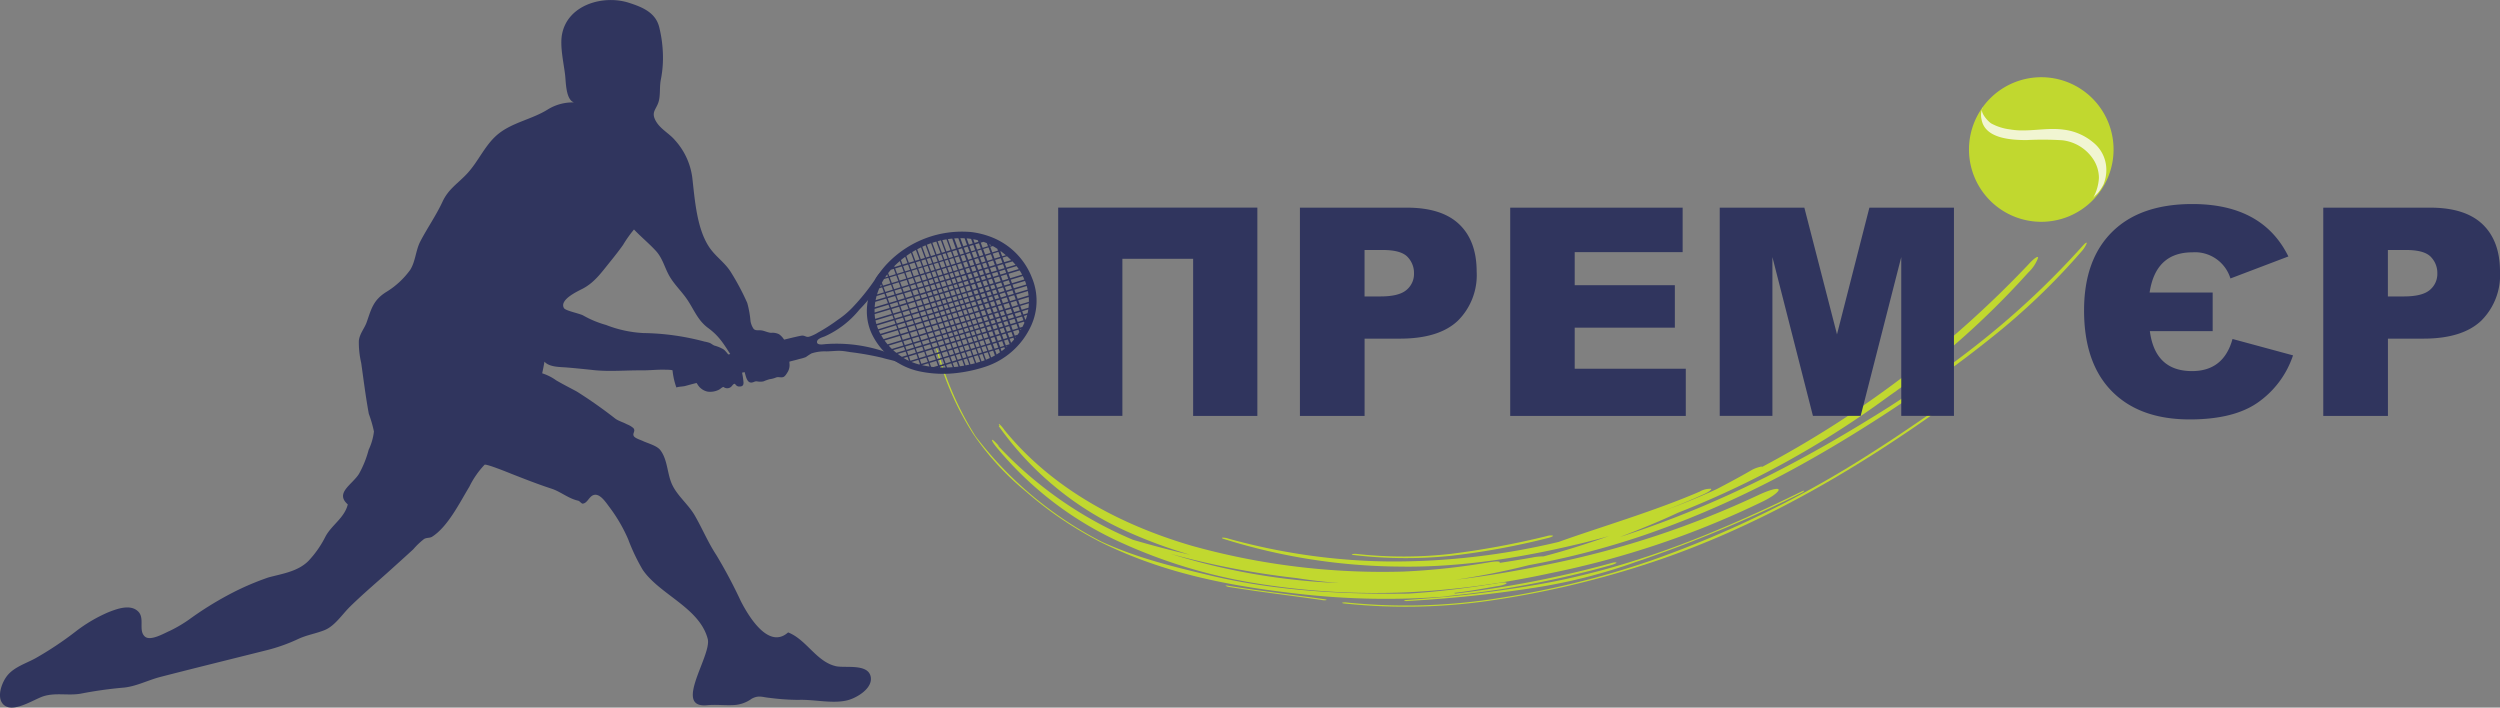 <svg xmlns="http://www.w3.org/2000/svg" viewBox="0 0 401.755 113.711"><rect x="0" y="0" width="401.755" height="113.711" fill="#808080" stroke="none"/><defs><style>.a{fill:#c1d82f;}.b{fill:#f1f5d2;}.c{fill:#30355e;}</style></defs><g transform="translate(-730.966 -37)"><g transform="translate(730.966 37)"><g transform="translate(316.424 12.41)"><path class="a" d="M583,33.6A11.617,11.617,0,1,1,571.387,21.98,11.616,11.616,0,0,1,583,33.6Z" transform="translate(-559.77 -21.98)"/><path class="b" d="M563.284,32.489c.531,2.917,4.341,3.307,7.236,3.3a50.818,50.818,0,0,1,5.721.028,6.878,6.878,0,0,1,5.065,3.171,5.517,5.517,0,0,1,.837,2.877,7.514,7.514,0,0,1-1.012,3.363c.226-.447.7-.7.978-1.1a7.069,7.069,0,0,0,.774-1.221,6.173,6.173,0,0,0,.452-2.335,5.628,5.628,0,0,0-2.114-4.409,9.037,9.037,0,0,0-4.72-2.046c-2.216-.311-4.37.124-6.58.119a11.108,11.108,0,0,1-2.08-.164,8.48,8.48,0,0,1-3-.955c-.526-.328-1.99-1.888-1.345-2.606A2.888,2.888,0,0,0,563.284,32.489Z" transform="translate(-561.266 -25.688)"/></g><g transform="translate(150.451 38.996)"><path class="a" d="M450.128,71.43a6.088,6.088,0,0,1-1.572,2.374A132.946,132.946,0,0,1,425.889,93.86a149.213,149.213,0,0,1-33.7,18.581c-2.99,1.4-6.1,2.663-9.265,3.861.989-.3,1.956-.644,2.945-.972,14.556-4.986,27.479-11.815,40.385-19.977,12.126-7.807,21.82-15.568,31.08-25.879.418-.469.673-.6.588-.311a4.781,4.781,0,0,1-.888,1.34,108.079,108.079,0,0,1-14.438,13.8c-5.031,4.042-10.351,7.852-16.6,11.956-12.906,8.417-25.376,15.065-39.638,19.91a130.827,130.827,0,0,1-18.027,4.658,118.475,118.475,0,0,1-11.837,2.357c5.161-.6,10.26-1.5,15.365-2.566a148.336,148.336,0,0,0,33.324-11.051c1.622-.757,3.041-1.187,3.233-.9.175.283-.995,1.21-2.612,1.973a142.8,142.8,0,0,1-34.065,11.487,140.507,140.507,0,0,1-22.827,3.064,119.267,119.267,0,0,1-23.313-1.255,84.874,84.874,0,0,1-22.968-6.789,55.5,55.5,0,0,1-19.847-15.212c-.537-.633-.876-1.221-.746-1.238.1-.073.628.464,1.159,1.063l-.305-.22a63.244,63.244,0,0,0,21.786,15.223c2.81.825,5.919,1.662,9.169,2.4a78.26,78.26,0,0,1-9.271-3.358,50.606,50.606,0,0,1-21.436-17.258c-.062-.1.045-.073.09-.1-.175-.3-.153-.39.062-.192a5.278,5.278,0,0,1,.718.859c7.869,9.678,19.045,15.376,30.181,18.626a114.079,114.079,0,0,0,34.1,4.121,2.89,2.89,0,0,1,.317-.017,110.378,110.378,0,0,0,13.5-1.5c.791-.124,1.475-.141,1.521.006.006.04-.028.085-.1.13,1.781-.266,3.556-.554,5.325-.876a8.764,8.764,0,0,1,1.786-.175c3.68-.967,7.191-2.092,10.6-3.3-1.2.362-2.419.667-3.646.984-10.062,2.487-20.232,4.121-30.141,3.951a96.548,96.548,0,0,1-28.219-4.449c-.294-.1-.356-.187-.124-.2a2.637,2.637,0,0,1,.893.153,100.283,100.283,0,0,0,26.156,3.68,114.815,114.815,0,0,0,26.9-3.137c6.733-2.414,15.365-4.929,22.73-8.112a3.239,3.239,0,0,1,1.786-.435c.158.124-.424.543-1.238.9-2.7,1.215-5.466,2.346-8.287,3.341,3.527-1.249,7.027-2.623,10.464-4.206,1.809-.944,3.607-1.905,5.382-2.928a5.309,5.309,0,0,1,1.764-.678c.073,0,.107.023.124.051a166.33,166.33,0,0,0,42.759-32.5C449.411,71.577,450.123,71.068,450.128,71.43ZM310.682,119a103.969,103.969,0,0,0,27.23,4.715q-3.468-.254-6.925-.8A131.15,131.15,0,0,1,310.682,119Z" transform="translate(-273.052 -69.01)"/><path class="a" d="M348.859,166.514c5.229.876,10.644,1.475,15.512,2.176.232.04.379.09.26.13a1.775,1.775,0,0,1-.661.006c-4.669-.69-9.955-1.289-14.963-2.109a1.192,1.192,0,0,1-.571-.2C348.39,166.469,348.611,166.469,348.859,166.514Z" transform="translate(-301.925 -111.382)"/><path class="a" d="M382.257,146.7a94.4,94.4,0,0,0,24.568-.712A142.187,142.187,0,0,0,431.1,140a169.648,169.648,0,0,0,36.167-17.756c3.81-2.419,7.49-5,10.921-7.326.288-.2.486-.266.424-.13a2.538,2.538,0,0,1-.684.65c-14.121,10.13-29.825,19.265-46.665,24.833a150.863,150.863,0,0,1-24.511,5.919,94.467,94.467,0,0,1-24.9.667c-.215-.023-.339-.085-.26-.124A2.176,2.176,0,0,1,382.257,146.7Z" transform="translate(-316.335 -88.877)"/><path class="a" d="M463.025,139.894a214.328,214.328,0,0,1-26.738,11.136,88.829,88.829,0,0,1-15.427,3.98,209.881,209.881,0,0,1-21.131,2.244,1.237,1.237,0,0,1-.56-.045c-.017-.045.147-.1.4-.119,3.991-.294,7.841-.6,11.69-1.085,3.787-.492,7.569-1.029,11.43-1.769,14.37-2.8,27.388-8.225,40.283-14.539.271-.141.458-.187.492-.147C463.471,139.612,463.268,139.77,463.025,139.894Z" transform="translate(-323.981 -99.668)"/><path class="a" d="M415.866,152.642a116.523,116.523,0,0,1-15.919,2.9,71.525,71.525,0,0,1-15.4-.164c-.254-.045-.294-.1-.136-.141a2.411,2.411,0,0,1,.741-.023A68.326,68.326,0,0,0,400.2,155.2a135.017,135.017,0,0,0,15.449-2.86,1.9,1.9,0,0,1,.989-.068C416.68,152.365,416.364,152.517,415.866,152.642Z" transform="translate(-317.524 -105.186)"/><path class="a" d="M310.571,135.623c10.622,2.453,21.249,2.951,31.476,2.826,4.867-.305,9.751-.927,14.488-1.7.678-.119,1.249-.124,1.283,0s-.492.334-1.176.452c-2.386.4-4.794.865-7.241,1.136.079.034.119.068.1.113a167.6,167.6,0,0,0,25.139-4.9c.452-.136.814-.164.837-.09s-.317.254-.763.384a152.313,152.313,0,0,1-26.111,4.969,7.43,7.43,0,0,1-1.108.147,123.755,123.755,0,0,1-22.663-.424c-10.967-1.232-21.769-3.154-32.363-8.417a59.393,59.393,0,0,1-11.866-8.05,43.878,43.878,0,0,1-8.429-9.175A46.362,46.362,0,0,1,266.2,99.247c-.073-.271-.034-.311.068-.119a3.054,3.054,0,0,1,.294.729,51.3,51.3,0,0,0,5.936,13.324,59.9,59.9,0,0,0,20.226,16.914C298.683,132.82,304.409,134.159,310.571,135.623Z" transform="translate(-266.163 -82.051)"/></g><path class="c" d="M111.359,111.877c.062,1.023.673,1.639,2.3,1.481,1.47-.141,2.956.068,4.432-.034a5.392,5.392,0,0,0,2.742-1.023c1.148-.6,1.668-.226,2.923-.119a36.688,36.688,0,0,0,4.59.317c2.465-.1,5.568.684,7.948.04,1.47-.4,3.985-1.9,3.652-3.737-.4-2.188-4.115-1.379-5.6-1.718-3.143-.718-4.732-4.285-7.677-5.427-3.115,2.776-6.32-2.521-7.615-5.059h0a79.092,79.092,0,0,0-3.929-7.388c-1.362-2.075-2.222-4.211-3.471-6.365-1.012-1.752-2.759-3.1-3.618-4.929-.82-1.741-.707-4.014-1.916-5.568-.554-.712-2.012-1.08-2.8-1.453-.35-.17-1.2-.418-1.43-.757-.311-.469.322-.8-.079-1.306a3.432,3.432,0,0,0-1.063-.627c-.582-.322-1.266-.5-1.809-.871a75.093,75.093,0,0,0-6.218-4.381c-1.108-.6-2.256-1.176-3.341-1.815a7.884,7.884,0,0,0-2.233-1.119c.124-.588.266-1.244.362-1.877.791.916,2.544.848,3.646.944,1.43.119,2.86.266,4.285.418,2.521.271,5.144.017,7.677.04,1.317.011,2.634-.153,3.951-.1a5.484,5.484,0,0,1,1.713.243c.48.192.859.627,1.362.831a4.234,4.234,0,0,1,1.458.622,6.732,6.732,0,0,1,.656.882,2.5,2.5,0,0,0,1.458.938,3.064,3.064,0,0,0,1.735-.26c.305-.107.52-.424.831-.492a.952.952,0,0,0,1.193.006c.181-.13.4-.56.627-.5.045.011.226.254.317.311a.656.656,0,0,0,.452.113c.435.006.639-.175.633-.633a12.576,12.576,0,0,0-.215-1.5,2.26,2.26,0,0,0-.91-1.5,5.111,5.111,0,0,1-.978-.967,5.834,5.834,0,0,0-1.046-1.328,5.755,5.755,0,0,0-1.521-.644c-.271-.107-.48-.305-.741-.424a4.853,4.853,0,0,0-.854-.22,39.943,39.943,0,0,0-9.847-1.374,19.055,19.055,0,0,1-5.969-1.295,16.249,16.249,0,0,1-3.646-1.509c-.56-.339-2.86-.757-3.126-1.2-.8-1.351,2.21-2.708,3.007-3.126,1.882-.984,2.979-2.555,4.319-4.211.752-.933,1.47-1.837,2.154-2.8a19.962,19.962,0,0,1,1.769-2.5c1.108,1.165,2.425,2.244,3.5,3.414s1.362,2.521,2.086,3.872c.808,1.509,2.109,2.663,3.047,4.093,1.091,1.662,1.673,3.279,3.318,4.477,1.894,1.385,2.634,2.832,3.923,4.782h0c.458.707,1.278,1.159,1.713,1.82.379.582.373,2.34,1.419,2.125.322-.068.413-.215.78-.175a2.482,2.482,0,0,0,1.04-.006,8.575,8.575,0,0,1,.944-.339,4.052,4.052,0,0,0,1.057-.277c.373-.153.786.057,1.159-.073.317-.107.56-.571.735-.842a2.207,2.207,0,0,0,.271-1.3,13.749,13.749,0,0,0-.48-2.793,2.918,2.918,0,0,0-1.2-1.945,2.35,2.35,0,0,0-1.295-.226c-.531-.045-1.046-.334-1.583-.4-.43-.051-.933.1-1.232-.271a3.171,3.171,0,0,1-.475-1.21,15.9,15.9,0,0,0-.526-2.928,39.287,39.287,0,0,0-2.64-4.958c-.9-1.447-2.272-2.363-3.267-3.714-2.21-3-2.51-7.925-2.928-11.487a11.033,11.033,0,0,0-2.736-5.941c-.921-1.114-2.323-1.786-3.075-3.053-.978-1.662.22-1.956.5-3.59.187-1.08.045-2.075.271-3.188a17.945,17.945,0,0,0,.311-4.364,20.489,20.489,0,0,0-.588-4.047c-.588-2.318-2.679-3.183-4.833-3.878C96.984-.859,91.178.786,90.324,5.608c-.339,1.916.283,4.556.509,6.484.136,1.165.1,3.917,1.413,4.392A7.669,7.669,0,0,0,88.075,17.6c-2.487,1.577-5.625,2.069-7.942,3.917-2.125,1.7-3.16,4.341-4.969,6.32-1.521,1.668-3.064,2.51-4.036,4.607-1,2.165-2.436,4.217-3.561,6.371-.746,1.43-.769,3.217-1.628,4.579a13.26,13.26,0,0,1-3.906,3.59C60,48.276,59.68,49.69,58.962,51.758c-.379,1.091-1.142,1.843-1.278,3.041a14.5,14.5,0,0,0,.379,3.55c.384,2.736.724,5.478,1.227,8.191a19.468,19.468,0,0,1,.82,2.832,9.375,9.375,0,0,1-.848,2.934,16.473,16.473,0,0,1-1.555,3.872h0c-1.114,1.764-3.906,3.064-1.8,4.907-.531,2.176-2.589,3.3-3.584,5.161A16.408,16.408,0,0,1,49.6,90.153c-1.7,1.718-4.194,2.063-6.427,2.663a43.235,43.235,0,0,0-6.461,2.815,53.944,53.944,0,0,0-6.371,4,22.4,22.4,0,0,1-3.036,1.775c-.888.379-3.109,1.7-4,.921-1.1-.972.017-2.917-1.063-4.014-1.244-1.261-3.409-.447-4.771.085a24.17,24.17,0,0,0-5.319,3.132,54.782,54.782,0,0,1-6.4,4.262c-1.515.842-3.465,1.413-4.579,2.821C.33,109.673-.5,111.883.415,113.07c1.425,1.854,5.065-.7,6.637-1.17,1.939-.588,3.951-.062,5.879-.39a66.433,66.433,0,0,1,6.727-.961c2.12-.141,4.064-1.2,6.122-1.735,5.659-1.458,11.317-2.849,17-4.274a27.663,27.663,0,0,0,5.1-1.8c1.487-.7,2.815-.859,4.3-1.453,1.639-.656,2.849-2.555,4.07-3.754,2.1-2.063,4.421-4.014,6.648-6.026,1.181-1.068,2.369-2.137,3.544-3.217a11.637,11.637,0,0,1,1.735-1.651c.435-.243.916-.119,1.295-.367,2.544-1.634,4.432-5.5,5.969-8.027h0a14.146,14.146,0,0,1,2.442-3.527c.215-.22,3.963,1.311,4.347,1.464,2.1.825,4.262,1.673,6.4,2.369,1.5.486,2.713,1.588,4.319,1.945.215.045.52.48.7.469.865-.073,1.074-1.43,2.058-1.43.933.006,1.792,1.4,2.289,2.041a25.2,25.2,0,0,1,2.968,5.11,31.333,31.333,0,0,0,2.335,4.9c2.719,4,9.124,6.077,10.452,11.114C114.231,104.579,111.2,109.407,111.359,111.877Z" transform="translate(-0.017 -0.027)"/><g transform="translate(108.04 37.202)"><path class="c" d="M226.906,91.362c.192.062.724.384.871.124.175-.311-.6-.882-.8-.978a23.95,23.95,0,0,0-11.051-1.888c-.39.011-1.639.3-1.526-.413.073-.458.9-.684,1.255-.825a15.225,15.225,0,0,0,5.562-4.3,23.249,23.249,0,0,0,1.99-2.3c.4-.6.735-1.238,1.1-1.86a6.171,6.171,0,0,0,.944-1.634c.011-.045-.011-.763-.187-.639a5.571,5.571,0,0,0-1.4,1.685A34.837,34.837,0,0,1,220.14,82.7a14.212,14.212,0,0,1-2.436,2.052,28.48,28.48,0,0,1-3.137,2.018,6.372,6.372,0,0,1-1.419.667c-.469.13-.639-.153-1.085-.175-.464-.023-6.484,1.549-7.354,1.82-1.345.418-2.742.724-4.1,1.1-1.775.492-3.6.859-5.387,1.311a31.579,31.579,0,0,1-4.081.808,11.232,11.232,0,0,0,.656,3.3c.458-.17.995-.119,1.47-.254,4.149-1.153,8.417-1.939,12.623-2.9a34.872,34.872,0,0,0,3.59-.848c.684-.237,1.413-.367,2.1-.582a5.884,5.884,0,0,0,1.035-.305,9.981,9.981,0,0,1,.887-.582,6.817,6.817,0,0,1,2.414-.328c.825-.011,1.651-.136,2.487-.073.452.034.91.124,1.362.192a46.8,46.8,0,0,1,5.139.916C225.566,91.046,226.25,91.164,226.906,91.362Z" transform="translate(-191.14 -70.535)"/><g transform="translate(31.264)"><path class="c" d="M272.977,73.267a11.4,11.4,0,0,0-6.388-6.478,13.451,13.451,0,0,0-3.38-.865,16.623,16.623,0,0,0-13.465,5.054c-2.855,2.962-4.324,7.445-2.482,11.351a11.022,11.022,0,0,0,7.6,5.975,18.446,18.446,0,0,0,6.235.249,23.154,23.154,0,0,0,4.251-.938,12.32,12.32,0,0,0,7.5-6.642A9.615,9.615,0,0,0,272.977,73.267Zm-1.815,8.412-.051-.147.164-.051C271.236,81.548,271.2,81.616,271.163,81.678Zm-1.538,2.052-.237-.644L270,82.9l.107.288C269.953,83.374,269.789,83.555,269.625,83.73Zm-10.441,3.544.831-.249.226.616c-.3.023-.6.04-.9.051Zm-6.337-.831c-.164-.085-.328-.181-.492-.277l.622-.187.237.644Zm-2.889-2.267,2.126-.639.226.616-1.837.554C250.3,84.539,250.123,84.363,249.959,84.177Zm-2.267-5.9,2.233-.673.192.526-2.419.729C247.686,78.665,247.686,78.473,247.692,78.275Zm.317-2.069,1.261-.384.209.565-1.622.48C247.9,76.647,247.952,76.427,248.008,76.206Zm2.306-4.223.464-.141.311.854-1.04.317-.181-.492C250.015,72.34,250.162,72.159,250.315,71.983Zm.367-.4.011.028-.051.017c.011-.017.028-.028.04-.045ZM265.73,67.71l.181.492-.859.26-.305-.831.435-.13C265.368,67.563,265.549,67.636,265.73,67.71Zm1.679.9.107.294-.916.283-.322-.888.413-.124C266.934,68.315,267.177,68.462,267.409,68.614Zm4.285,12.058c-.079.17-.164.339-.249.5l-.424.124-.249-.69.921-.277.068.192C271.739,80.576,271.717,80.627,271.694,80.672Zm-1.006-.294-.215-.594.921-.277.215.594Zm-3.94-9.881.266.724-.859.254-.26-.712Zm-.073-1.1.916-.283.288.791-.916.283Zm1.374,10.011-.226-.616.6-.181.226.616Zm.7.051.192.526-.611.181-.192-.526ZM267.4,77.636l-.243-.667.611-.181.243.667Zm.7.051.254.69-.611.181-.249-.69Zm-.9.271.254.69-.616.187-.254-.69Zm-.7-.051-.243-.667.616-.187.243.667Zm-8.553-1.877.26.718-.65.2-.26-.718Zm-.735-.04-.192-.526.65-.2.192.526Zm2.572,2.063-.209-.577.684-.209.209.577Zm.769.028.2.554-.684.209-.2-.56Zm-.7.831-.56.17-.2-.56.56-.17Zm-.367-1.668-.2-.565.684-.2.2.565Zm-.13.3.209.577-.56.17-.209-.577Zm-.644-.068-.2-.565.56-.17.2.565Zm-.294-.8-.26-.718.56-.17.26.718Zm-.345-.95-.192-.526.56-.17.192.526Zm.22,1.249.2.565-.65.2-.2-.565Zm.288.8.209.577-.65.2-.209-.577Zm.294.814.2.554-.65.2-.2-.56Zm.294.786.243.667-.65.2-.243-.667Zm.215-.062.56-.17.243.667-.56.17Zm.769-.232.684-.209.243.667-.684.209Zm.611-1.063.639-.192.2.56-.639.192Zm.288.791.639-.192.243.667-.639.192Zm.565-1.051.514-.153.2.56-.514.153Zm.288.791.514-.153.243.667-.514.153Zm.729-.215.65-.2.243.667-.65.2Zm.859-.26.656-.2.243.667-.656.2Zm-.085-.237-.2-.554.656-.2.2.56Zm-.288-.791-.209-.577.656-.2.209.577Zm-.13.3.2.554-.65.2-.2-.56Zm-.735-.04-.209-.577.65-.2.209.577Zm-.294-.808-.2-.565.65-.2.2.565Zm-.13.3.209.577-.514.153-.209-.577Zm-.6-.079-.2-.565.514-.153.2.565Zm-.13.3.209.577-.639.192-.209-.577Zm-.718-.045-.2-.565.639-.192.2.565Zm-.294-.8-.26-.718.639-.192.26.718Zm-.345-.95-.192-.526.639-.192.192.526Zm-.13.3.26.718-.684.2-.26-.718Zm-.769-.028-.192-.526.684-.209.192.526Zm-.277-.757-.254-.7.684-.2.254.69Zm-.215.062-.56.17-.254-.7.56-.164Zm-.774.232-.65.2-.26-.707.65-.192Zm-.865.266-.661.2-.26-.712.661-.2Zm.085.232.192.526-.661.2-.192-.526Zm.277.757.26.718-.661.2-.26-.718Zm.345.95.2.565-.661.2-.2-.565Zm.294.8.209.577-.661.2-.209-.577Zm.294.814.2.56-.661.2-.2-.554Zm.288.791.243.667-.661.2-.243-.667Zm.328.9.254.69-.661.2-.249-.69Zm.215-.068.65-.2.254.69-.65.2Zm.871-.26.56-.17.254.69-.56.17Zm.769-.232.684-.209.254.69-.684.2Zm.9-.271.639-.192.249.69-.639.192Zm.854-.254.514-.153.254.69-.514.153Zm.729-.22.65-.2.254.69-.65.2Zm.865-.26.656-.2.249.69-.656.2Zm.865-.52-.243-.667.6-.181.243.667Zm.684.051.254.69-.6.181-.254-.69Zm.215-.322-.243-.667.611-.187.243.667Zm-.334-.9-.2-.554.611-.187.2.56Zm-.288-.786-.209-.577.611-.187.209.577Zm-.209.322.2.56-.6.181-.2-.554Zm-.69-.051-.209-.577.6-.181.209.577Zm-.294-.814-.2-.565.6-.181.2.565Zm-.294-.8-.26-.718.6-.181.26.718Zm-.209.322.2.565-.656.2-.2-.565Zm-.741-.034-.26-.718.656-.2.26.718Zm-.215.062-.65.2-.26-.718.65-.2Zm-.995-.752-.192-.526.65-.2.192.526Zm-.13.294.26.718-.514.153-.26-.718Zm-.6-.079-.192-.526.514-.153.192.526Zm-.277-.757-.249-.684.514-.153.249.684Zm-.215.068-.639.192-.254-.69.639-.187Zm-.972-.735-.237-.65.639-.192.237.656Zm-.215.062-.684.2-.237-.644.684-.209Zm-.9.266-.56.164-.232-.639.554-.17Zm-.769.232-.65.192-.232-.627.65-.2Zm-.871.254-.661.2-.226-.622.661-.2Zm-.876.26-.831.243-.22-.611.831-.254Zm.085.232.26.712-.831.249-.26-.718Zm.345.95.192.526-.831.249-.192-.526Zm.277.757.26.718-.831.249-.26-.718Zm.345.95.2.565-.831.249-.2-.565Zm.294.8.209.577-.831.249L256,78.552Zm.294.808.2.554-.831.249-.2-.554Zm.288.791.243.667-.831.249-.243-.667Zm.328.9.254.69-.831.249-.254-.69Zm.339.921.226.616-.831.249-.226-.616Zm.311.854.192.526-.831.249-.192-.526Zm.13-.3-.226-.616.661-.2.226.616Zm.746.034.192.526-.661.2-.192-.526Zm.13-.3-.226-.616.65-.2.226.616Zm.735.04.192.526-.65.2-.192-.526Zm.13-.3-.226-.616.56-.17.226.616Zm.644.068.192.526-.56.17-.192-.526Zm.13-.3-.226-.616.684-.209.226.616Zm.769.028.192.526-.684.209-.192-.531Zm.13-.3-.226-.616.639-.192.226.616Zm.724.04.192.526-.639.192-.192-.526Zm.13-.3-.226-.616.514-.153.226.616Zm.594.085.192.526-.509.153-.192-.526Zm.13-.3-.226-.616.65-.2.226.616Zm.735.034.192.526-.65.2-.192-.526Zm.13-.3-.226-.616.656-.2.226.616Zm.741.04.192.526-.656.2-.192-.526Zm-.017-.938.6-.181.226.616-.6.181Zm.814-.509-.254-.69.611-.187.249.69Zm.243-2.1-.2-.554.616-.187.2.554Zm-.288-.791-.209-.577.616-.187.209.577Zm-.294-.808-.2-.565.616-.187.2.565Zm-.294-.8-.26-.718.616-.187.26.718Zm-.209.322.2.565-.611.187-.2-.565Zm-.7-.051-.26-.718.611-.187.26.718Zm-.345-.95-.192-.526.611-.187.192.526Zm-.277-.757-.243-.667.611-.181.243.661Zm-.209.322.192.526-.6.181-.192-.526Zm-.69-.051-.243-.673.6-.181.243.667Zm-.209.322.192.526-.656.2-.192-.526Zm-.741-.04-.249-.678.656-.192.243.673Zm-.215.068-.65.2-.249-.684.65-.192Zm-.984-.718-.243-.667.65-.2.243.673Zm-.215.062-.514.153-.243-.661.509-.158Zm-.831-.718-.288-.791.514-.158.288.791Zm-.215.062-.639.192-.288-.791.639-.192Zm-.854.26-.684.209-.288-.791.684-.209Zm-.9.277-.554.17-.288-.791.56-.17Zm-.769.232-.65.2-.288-.791.65-.2Zm-.865.266-.661.2-.288-.791.661-.2Zm-.876.266-.831.254-.288-.791.831-.254Zm-1.046.317-.791.243-.288-.791.791-.243Zm-.707,1.119-1.063.317-.215-.594,1.057-.322Zm-.006-.667.791-.243.22.611-.791.232Zm1.1.6.26.718-.791.237-.266-.724Zm.345.95.192.526-.791.237-.192-.526Zm.277.763.26.718-.791.237-.26-.718Zm.345.95.2.565-.791.237-.2-.565Zm.294.8L256,79.2l-.791.237L255,78.857Zm.294.808.2.554-.791.237-.2-.554Zm.288.791.243.667-.791.237-.243-.667Zm.334.9.254.69-.791.237-.254-.69Zm-.447,1.849-1.063.322-.226-.616,1.063-.322Zm.085.232.192.526-1.063.322-.192-.526Zm.13-.3-.226-.616.791-.237.226.616Zm.876-.006.192.526-.791.237-.192-.526Zm.277.763.215.594-.791.237-.215-.594Zm.215-.062.831-.249.215.594-.831.249Zm1.046-.317.661-.2.215.594-.661.2Zm.876-.266.65-.2.215.594-.65.2Zm.871-.26.56-.17.215.594-.56.17Zm.769-.232.684-.2.215.594-.684.209Zm.9-.271.639-.192.215.594-.639.192Zm.938.633.249.69-.639.192-.249-.69Zm-.085-.893.514-.153.215.594-.514.153Zm.729-.22.65-.2.215.594-.65.2Zm.859-.26.656-.2.215.594-.656.2Zm.865-.52-.192-.526.6-.181.192.526Zm.4-1.645.61-.187.226.616-.611.187Zm.927.667.192.526-.611.187-.192-.526Zm-.017-.944.616-.187.226.616-.616.187Zm.927.667.192.526-.616.187-.192-.526Zm.8-1.447-.254-.69.859-.26.254.69Zm-.339-.927-.243-.667.859-.26.243.667Zm-.328-.9-.2-.56.859-.26.2.554Zm-.288-.791-.209-.577.859-.26.209.577Zm-.209.328.2.554-.611.181-.2-.56Zm-.7-.051-.209-.577.611-.181.209.577Zm-.294-.814-.2-.565.611-.181.2.565Zm-.294-.8-.26-.718.611-.181.26.718Zm-.345-.95-.192-.526.611-.181.192.526Zm-.277-.757-.237-.656.611-.181.237.65Zm-.209.322.192.526-.616.187-.192-.526Zm-.7-.051-.243-.661.616-.181.237.656Zm-.328-.893-.254-.7.616-.187.254.7ZM264,71.1l-.288-.791.616-.187.288.791Zm-.215.3.254.7-.616.181-.254-.69Zm-.69-.028-.288-.791.611-.187.288.791Zm-.22.305.249.684-.6.175-.249-.678Zm-.678-.028-.288-.791.6-.181.288.791Zm-.22.3.249.678-.656.192-.243-.673Zm-.729-.011-.288-.791.656-.2.288.791Zm-.215.068-.65.2-.288-.791.65-.2Zm-1.018-.808-.328-.893.65-.2.328.893Zm-.215.068-.509.158-.328-.893.509-.158Zm-.724.22-.639.192-.328-.9.639-.192Zm-.854.26-.684.209-.328-.9.684-.209Zm-.893.271-.56.17-.328-.9.56-.17Zm-.774.237-.65.2-.328-.9.65-.2Zm-.865.26-.661.2-.328-.9.661-.2Zm-.876.271-.831.254-.328-.9.831-.249Zm-1.04.317-.791.243-.328-.9.791-.237Zm-.644,1.311-1.057.322-.288-.791,1.057-.322Zm-1.272.384-1.034.317-.288-.791,1.04-.317Zm.079.215.215.588-1.04.305-.215-.582Zm.3.82.266.735-1.04.311-.271-.741Zm.35.967.192.526-1.04.311-.192-.526Zm.13-.3-.266-.729,1.063-.311.266.724Zm1.148-.085.192.526-1.063.322-.192-.526Zm.277.757.26.718-1.063.322-.26-.718Zm.345.955.2.565-1.063.322-.2-.565Zm.294.8.209.577-1.063.322-.209-.577Zm.294.808.2.554-1.063.322-.2-.56Zm.288.791.243.667-1.063.322-.243-.667Zm.328.9.254.69-1.063.322-.254-.69Zm-.712,1.928-1.04.311-.226-.616,1.04-.311Zm.09.232.192.526-1.04.311-.192-.526Zm.277.763.215.594-1.04.311-.215-.594Zm.215-.068,1.063-.322.215.594-1.063.322Zm1.362.509.249.69-1.063.322-.249-.69Zm.215-.062.791-.237.249.69-.791.237Zm1.006-.305.831-.249.249.684-.831.249Zm1.046-.317.661-.2.249.69-.661.2Zm.876-.266.65-.2.249.69-.65.2Zm.865-.26.56-.17.249.69-.56.17Zm.774-.232.684-.209.249.69-.684.209Zm1.018.718.254.7-.684.209-.254-.7Zm.215-.068.639-.192.254.7-.639.192Zm.514-1.176.514-.153.249.69-.514.153Zm.729-.22.65-.2.249.69-.65.2Zm.865-.26.656-.2.249.69-.656.2Zm.865-.52-.215-.594.6-.181.215.594Zm.69.051.249.69-.6.181L266,82.057Zm.209-.322-.215-.594.611-.187.215.594Zm.7.045.249.69-.61.187-.249-.69Zm.209-.322-.215-.594.616-.187.215.594Zm.707.051.249.69-.616.187-.249-.69ZM268.63,81l-.215-.594.611-.181.215.594Zm.69.051.249.69-.611.181-.249-.69Zm.215-.328-.215-.594.859-.26.215.594Zm-.305-.825-.192-.526.859-.26.192.526Zm-.277-.757-.226-.616.859-.26.226.616Zm.842-1.2-.254-.69.921-.277.254.69Zm-.339-.921-.243-.667.916-.277.243.667Zm-.328-.9-.2-.554.916-.277.2.56Zm-.288-.791-.209-.577.921-.277.209.577Zm-.294-.814-.2-.565.916-.277.2.565Zm-.294-.8-.26-.718.916-.277.26.718Zm-.209.328.2.565-.859.26-.2-.565Zm-.944.023-.26-.718.859-.26.26.718Zm-.345-.95-.192-.526.859-.26.192.526Zm-.277-.757-.237-.65.859-.254.237.644Zm-.661-1.809-.288-.791.859-.26.288.791Zm-.22.3.26.712-.611.181-.26-.707Zm-.684-.023-.288-.791.6-.187.288.791Zm-.367-1.006-.328-.888.61-.187.328.888Zm-.39-1.08-.305-.831.611-.181.305.831Zm.1,1.17-.616.187-.328-.893.616-.187Zm-.91.277-.61.187-.328-.893.611-.187Zm-.9.277-.6.187-.328-.893.6-.181Zm-.9.271-.656.2-.328-.893.656-.2Zm-1.051-.888-.305-.837.656-.2.305.837Zm-.215.068-.65.2-.305-.842.65-.2Zm-.865.26-.514.153-.305-.842.514-.153Zm-.724.22-.639.192-.305-.842.639-.192Zm-.854.26-.684.209-.311-.842.684-.209Zm-.9.271-.56.17-.311-.848.56-.17Zm-.769.237-.65.2-.311-.848.65-.2Zm-.865.26-.661.2-.311-.848.661-.2Zm-.876.266-.831.254-.311-.854.831-.249Zm-1.046.317-.791.237-.311-.854.791-.237Zm-.6,1.4-1.063.322-.328-.9,1.063-.322Zm-1.278.39-1.04.317-.333-.9,1.04-.317Zm-.882,1.385-1.2.367-.288-.791,1.2-.367Zm.073.209.209.577-1.2.356-.209-.565Zm.3.814.271.741-1.2.362-.271-.746Zm.356.972.192.526-1.2.362-.192-.526Zm.277.757.26.718-1.2.362-.26-.718Zm.215-.062,1.04-.311.26.718-1.04.311Zm1.385.639.2.565-1.04.311-.2-.565Zm.288.8.209.577-1.04.311-.209-.577Zm.3.808.2.56-1.04.311-.2-.554Zm.288.791.243.667-1.04.311-.243-.667Zm.328.9.254.69-1.04.311-.249-.69Zm-.69,1.922-1.2.362-.226-.616,1.2-.362Zm.085.232.192.526-1.2.362-.192-.526Zm.277.763.215.594-1.2.362-.215-.594Zm.305.825.249.69-1.2.362-.249-.69Zm.215-.068,1.04-.311.249.69-1.04.311Zm1.374.611.254.7-1.04.311-.254-.7Zm.215-.062,1.063-.322.254.7-1.063.322Zm1.272-.384.791-.237.254.7-.791.237Zm1.006-.305.831-.249.254.7-.831.249Zm1.046-.317.661-.2.254.7-.661.2Zm.876-.266.65-.2.254.7-.65.2Zm.871-.26.56-.17.254.7-.56.17Zm.893.763.283.769-.56.17-.283-.769Zm.215-.062.684-.209.283.769-.684.2Zm.9-.271.639-.192.283.769-.639.192Zm.514-1.187.514-.153.254.7-.514.153Zm.729-.22.65-.2.254.7-.65.2Zm.859-.26.656-.2.254.7-.656.2Zm.995.735.283.769-.656.2-.283-.769Zm.215-.322-.254-.7.6-.181.254.7Zm.684.051.283.769-.6.181-.283-.769Zm.215-.322-.254-.7.611-.187.254.7Zm.7.045.283.769-.611.187-.283-.769Zm.209-.322-.254-.7.616-.187.254.7Zm.7.051.283.769-.616.187-.283-.769Zm.215-.322-.254-.7.611-.181.254.7Zm.56-1.21-.249-.69.859-.26.249.69Zm.514-2.092-.192-.526.921-.277.192.526Zm-.277-.763-.226-.616.916-.277.226.616Zm.9-1.215-.254-.69,1.69-.509a6.8,6.8,0,0,1,.028.757Zm-.339-.927-.243-.667,1.888-.571c.045.237.079.469.107.707Zm-.328-.9-.2-.554,1.984-.6c.057.192.1.379.147.577Zm-.288-.791-.209-.577,2.007-.6q.11.288.2.577Zm-.3-.808-.2-.565L271.5,73c.09.181.175.362.249.548Zm-.288-.8-.26-.718,1.786-.537c.141.22.277.447.4.673Zm-.35-.955-.192-.526,1.566-.469c.119.153.237.311.35.475Zm-.271-.757-.232-.633,1.227-.362c.17.175.333.362.492.548Zm-.215.322.192.526-.921.277-.192-.526Zm-1,.045-.232-.644.921-.271.232.639Zm-.322-.876-.266-.724.916-.277.266.729Zm.871-1.306-.288-.791.079-.023c.271.2.543.418.8.639Zm-1.871-.543-.859.26-.322-.888.859-.26ZM264.668,67.4l-.023-.068c.04.011.085.028.124.04Zm-.3.09-.611.181-.215-.588q.365.059.729.153Zm-.514,1.34-.616.187-.305-.837.616-.187Zm-.91.271-.611.187-.305-.837.611-.187Zm-.9.277-.6.181-.305-.837.6-.181Zm-.995-.888-.56-1.538c.22-.017.441-.028.656-.034l.509,1.391Zm-.3.09-.656.2-.622-1.718q.348-.051.7-.085Zm-.865.26-.65.2-.661-1.815c.226-.045.447-.09.673-.124Zm-.865.26-.514.153-.678-1.86c.175-.045.345-.09.52-.13Zm-.729.22-.639.192-.678-1.86c.209-.068.424-.136.639-.192Zm-.854.254-.684.209-.661-1.815c.22-.09.441-.17.667-.249Zm-.9.271-.56.17-.627-1.724c.175-.079.356-.158.531-.232Zm-.769.237-.65.2-.577-1.583c.2-.107.4-.209.611-.311Zm-.865.26-.661.2-.509-1.391c.2-.124.4-.237.6-.35Zm-.876.266-.831.249-.4-1.091c.243-.17.486-.339.741-.5Zm-1.046.311-.791.237-.266-.724c.22-.187.452-.362.684-.531Zm-.611,1.391-1.063.322-.311-.854,1.063-.322Zm-2.527.769-.464.141c.107-.164.22-.328.339-.486Zm.068.192.334.9-1.2.367-.175-.475c.107-.2.22-.4.339-.588Zm-1.08,1.334-.266.079c.057-.119.107-.232.164-.35Zm.073.215.288.791-1.108.339a9.028,9.028,0,0,1,.362-.989Zm.661,1.8.271.746-2.131.644a7.465,7.465,0,0,1,.1-.871Zm.633,1.741.26.718-2.668.8a7.122,7.122,0,0,1-.09-.769Zm.35.95.2.565-2.77.837c-.057-.192-.1-.39-.141-.582Zm.288.8.209.577c-.458.136-.91.283-1.362.418-.243.073-1.006.328-1.413.441-.079-.2-.153-.4-.215-.594Zm.13-.3-.2-.565,1.2-.362.2.565Zm1.289-.13.209.577-1.2.362-.209-.577Zm.294.814.2.554-1.2.362-.2-.554Zm-1.125,1.215.243.667-2.521.757a7.144,7.144,0,0,1-.39-.622Zm.215-.062,1.2-.362.243.667-1.2.362Zm1.526.537.254.69-1.2.362-.249-.69Zm-.763,2.2.192.526-1.408.424c-.17-.141-.339-.283-.5-.435Zm.277.757.215.594-.814.243c-.22-.141-.441-.3-.656-.464Zm2.052,1.323.254.7-.141.045a11.355,11.355,0,0,1-1.215-.407Zm.588.859,1.006-.305.192.52c-.4-.057-.786-.124-1.17-.215C255.335,87.337,255.323,87.331,255.318,87.331Zm1.221-.367,1.063-.322.283.769-.718.215c-.136-.011-.266-.028-.4-.045Zm1.425.678.017.04c-.04,0-.085-.006-.124-.006Zm-.147-1.063.791-.237.283.769-.791.237Zm1.006-.305.831-.249.283.769-.831.249Zm1.046-.317.661-.2.283.769-.661.2Zm.876-.266.65-.2.283.769-.65.2Zm1.018.808.328.9c-.226.04-.452.079-.684.107l-.3-.814Zm.215-.068.56-.17.356.978-.577.119Zm.769-.232.684-.2.373,1.029q-.348.093-.7.17Zm.9-.271.639-.192.379,1.034c-.209.068-.424.13-.639.187Zm.486-1.255.514-.153.283.769-.514.153Zm.729-.22.65-.2.283.769-.65.2Zm1.012.8.339.927c-.2.1-.413.181-.622.266l-.362-1Zm.215-.062.656-.2.283.774q-.3.17-.611.322Zm.95-.288.6-.181.2.537c-.175.119-.356.237-.543.35Zm.9-.271.611-.187.079.215c-.17.141-.35.277-.531.413Zm.91-.271.2-.062-.17.153Zm1.447-1.549.136-.04-.1.136Zm.379-.373-.464.141-.254-.7.859-.26.141.39C270.863,82.159,270.773,82.3,270.671,82.441Zm1.227-2.431-.215-.594.526-.158c-.062.243-.141.486-.226.729Zm-.3-.825-.192-.526.984-.294c-.028.209-.068.413-.113.616Zm-.277-.763-.226-.616,1.379-.418c-.006.237-.023.469-.051.7Zm-1.685-7.976-1.114.328-.266-.735.712-.215c.22.2.435.4.644.6A.044.044,0,0,1,269.636,70.446Zm-3.194-2.4-.232.073-.085-.226c.028.017.062.028.09.045C266.29,67.964,266.363,68,266.443,68.043ZM263.2,67.026l.266.729-.616.187-.362-.995c.147.011.294.023.435.04C263.017,67,263.107,67.015,263.2,67.026Zm-1.046-.1.4,1.1-.611.187-.475-1.306C261.694,66.913,261.92,66.918,262.152,66.93Zm-10.413,3.663.232.633-1.063.322-.051-.141Q251.281,70.983,251.739,70.593ZM248.37,81.769c.413-.13,1.4-.435,1.6-.5.39-.119.774-.232,1.165-.35l.2.56-2.708.814c-.068-.13-.136-.26-.2-.39A.723.723,0,0,1,248.37,81.769Zm.921,1.583,2.459-.741.254.69-2.222.673C249.608,83.77,249.45,83.566,249.292,83.352Zm8.932,4.341-.04-.113.791-.237.13.356C258.811,87.7,258.517,87.7,258.223,87.693Zm2.787-.13c-.181.023-.356.04-.537.057l-.243-.661.661-.2.283.78C261.123,87.546,261.067,87.557,261.01,87.563Zm3.867-.854-.379-1.034.514-.153.367,1.012C265.216,86.6,265.046,86.653,264.877,86.709Z" transform="translate(-246.446 -65.837)"/></g></g><g transform="translate(170.053 32.789)"><path class="c" d="M332.841,92.521H322.525V67.269H311.157V92.515H300.84V59.05h32.007V92.521Z" transform="translate(-300.84 -58.473)"/><path class="c" d="M369.56,59.06h17.191q5.613,0,8.412,2.674t2.8,7.6a10.319,10.319,0,0,1-3.047,7.92q-3.044,2.858-9.3,2.855h-5.664V92.531H369.56Zm10.39,14.268h2.533c2,0,3.392-.345,4.2-1.04a3.334,3.334,0,0,0,1.21-2.657,3.7,3.7,0,0,0-1.051-2.668q-1.051-1.094-3.951-1.1h-2.945v7.462Z" transform="translate(-330.713 -58.478)"/><path class="c" d="M429.33,59.06h27.716v7.145H439.7v5.319h16.094v6.823H439.7v6.6h17.852v7.581H429.336V59.06Z" transform="translate(-356.695 -58.478)"/><path class="c" d="M488.9,59.06h13.6l5.246,20.362,5.206-20.362h13.59V92.525h-8.468V67l-6.523,25.523H503.88L497.368,67V92.525H488.9Z" transform="translate(-382.591 -58.478)"/><path class="c" d="M626.058,82.349a15.008,15.008,0,0,1-5.444,7.428q-3.892,2.866-11.153,2.866-8.055,0-12.521-4.534t-4.46-13q0-8.123,4.511-12.6T609.88,58.03q11.278,0,15.432,8.423L616,69.992a5.949,5.949,0,0,0-6.116-4.2q-5.893,0-6.874,6.461h10.136V78.46H603.051q.848,6.419,6.778,6.416,5.088,0,6.506-5.161Z" transform="translate(-427.618 -58.03)"/><path class="c" d="M660.48,59.06h17.191q5.613,0,8.411,2.674t2.8,7.6a10.319,10.319,0,0,1-3.047,7.92q-3.044,2.858-9.3,2.855h-5.664V92.531H660.48V59.06Zm10.39,14.268H673.4c2,0,3.392-.345,4.2-1.04a3.334,3.334,0,0,0,1.21-2.657,3.7,3.7,0,0,0-1.051-2.668q-1.052-1.094-3.951-1.1h-2.945v7.462Z" transform="translate(-457.178 -58.478)"/></g></g></g></svg>